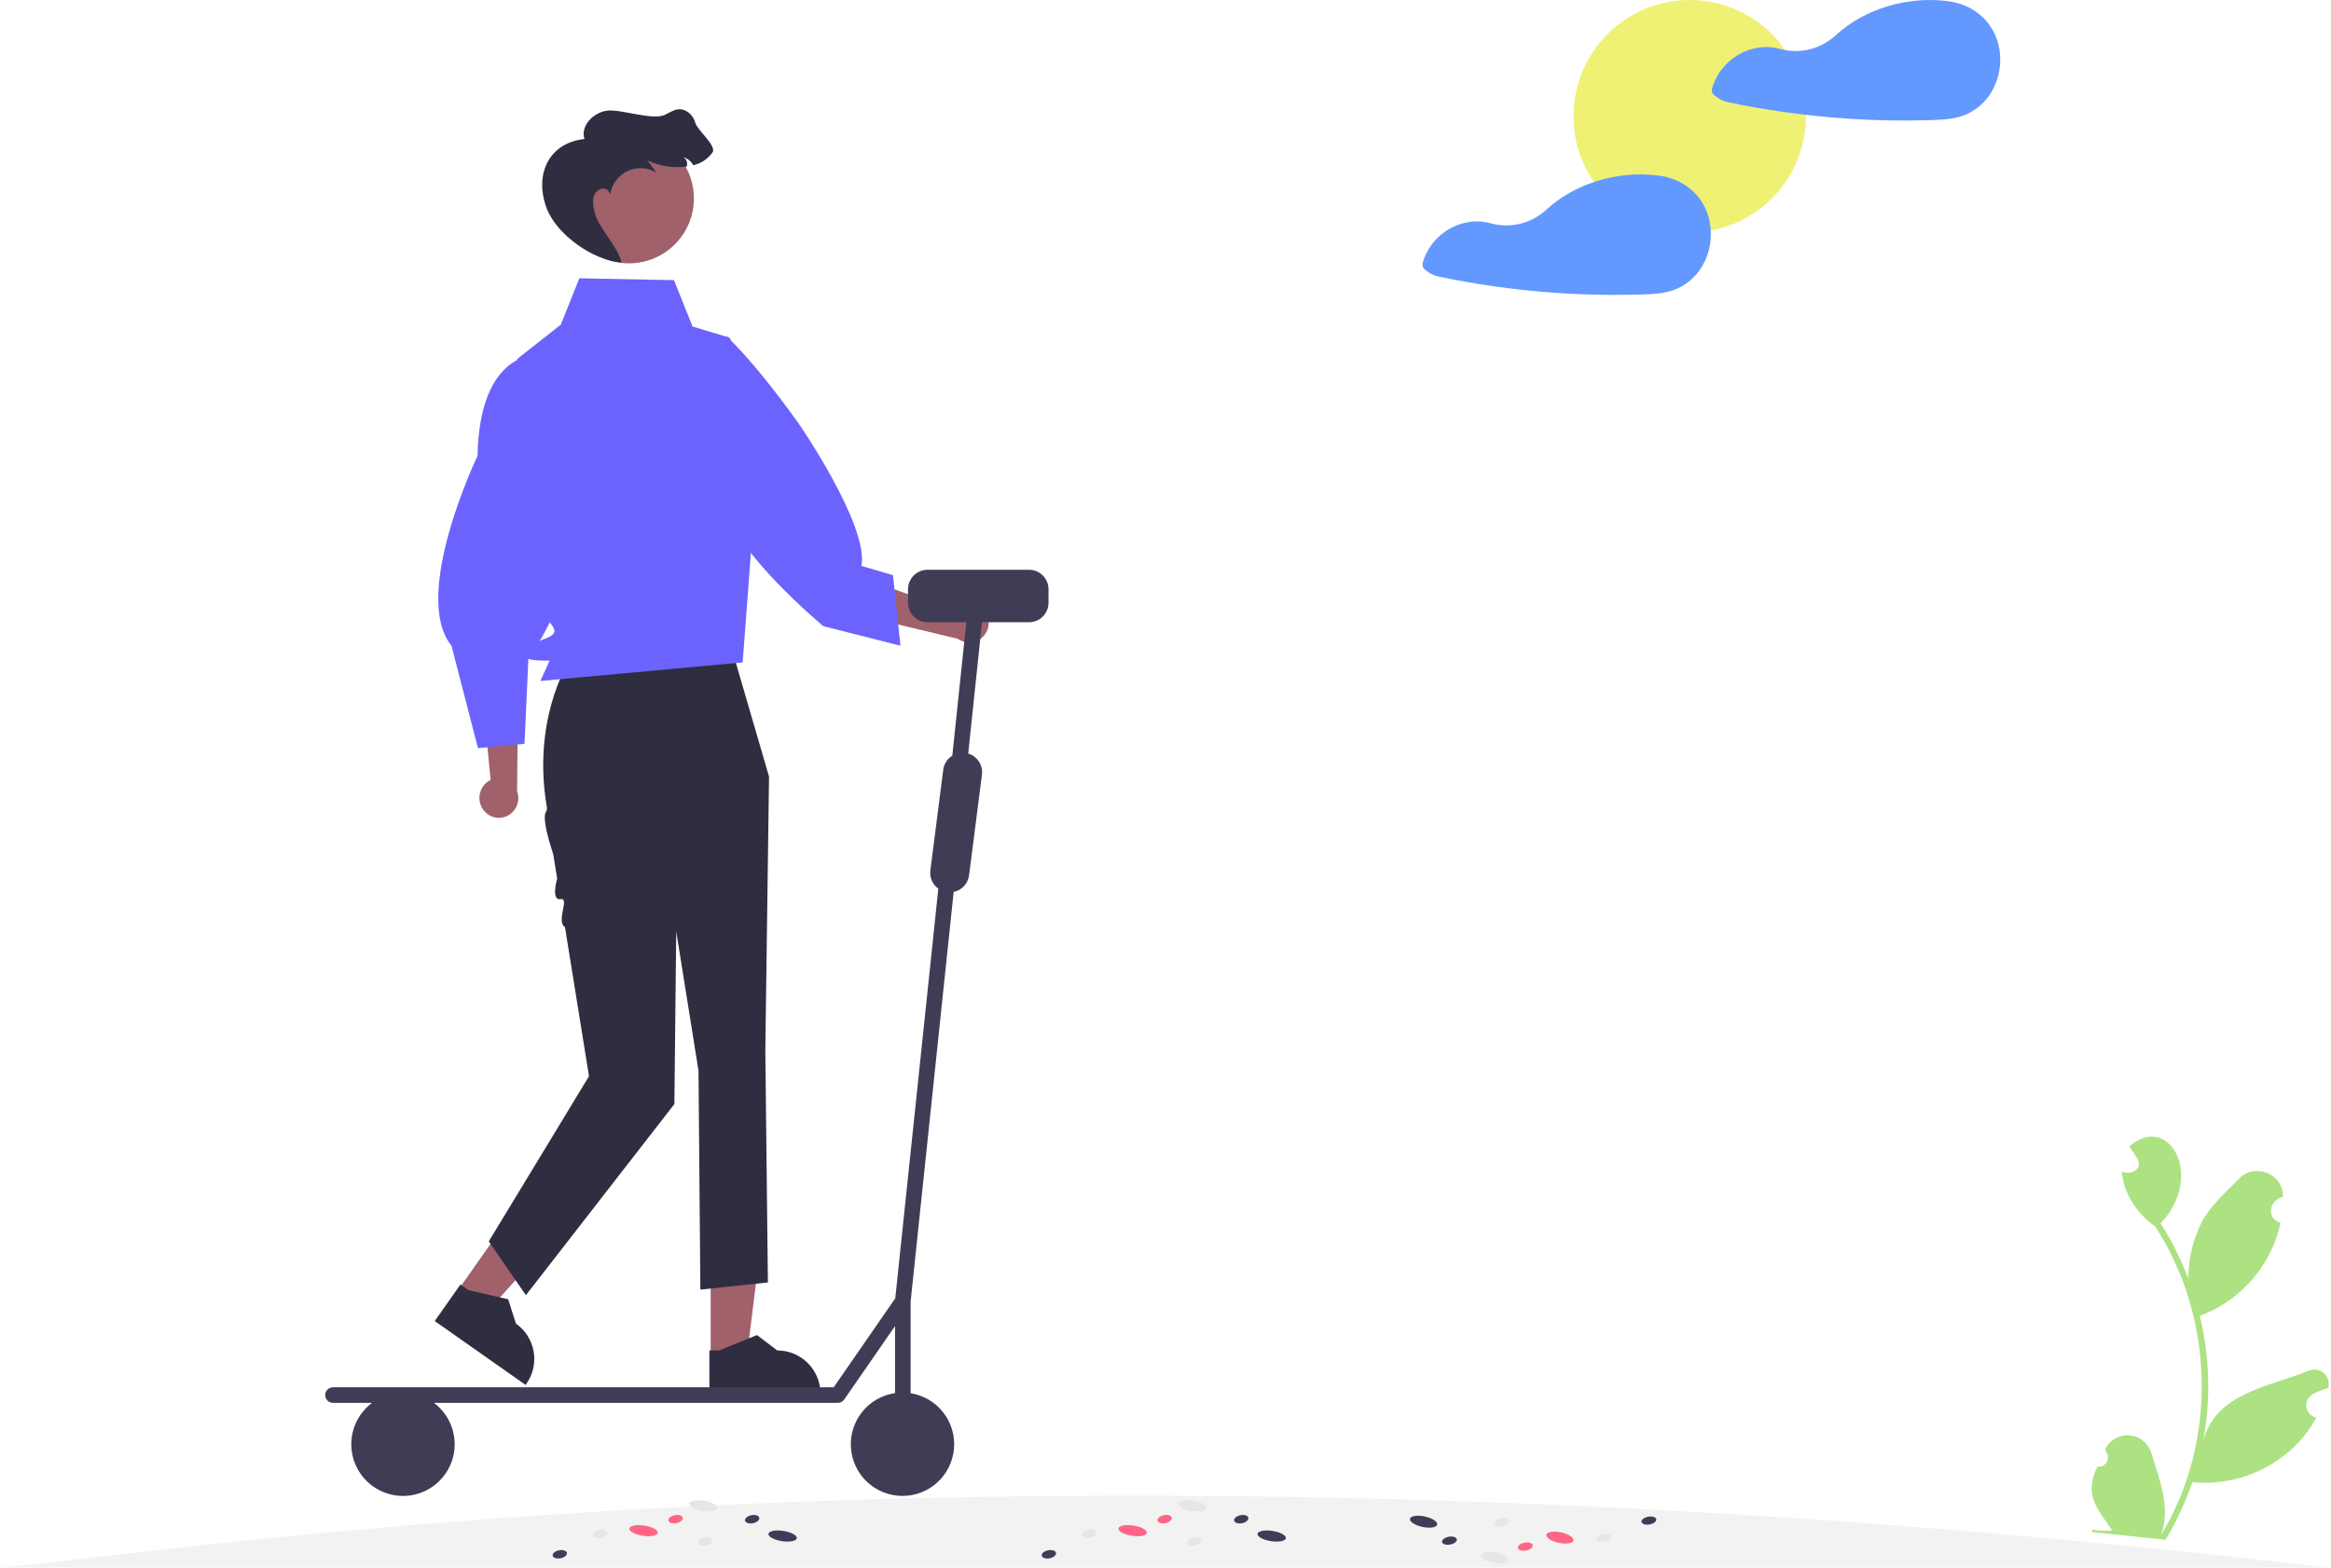 <svg width="896" height="603" viewBox="0 0 896 603" fill="none" xmlns="http://www.w3.org/2000/svg">
<g id="undraw_scooter_re_lrsb 1" clip-path="url(#clip0_1_2)">
<g id="man">
<path id="Vector" d="M378.093 234.549C376.747 233.046 374.868 232.128 372.855 231.99C370.843 231.852 368.856 232.504 367.317 233.809C367.008 234.079 366.723 234.374 366.463 234.691L341.024 225.592L331.865 236.876L368.061 245.573C369.46 246.549 371.142 247.034 372.846 246.953C374.55 246.872 376.179 246.23 377.479 245.126C378.213 244.49 378.814 243.717 379.249 242.849C379.683 241.981 379.943 241.036 380.013 240.068C380.082 239.1 379.96 238.128 379.654 237.207C379.348 236.286 378.863 235.434 378.228 234.7C378.184 234.649 378.139 234.599 378.093 234.549Z" fill="#A0616A"/>
<path id="Vector_2" d="M273.171 521.86L287.057 521.859L293.663 468.295L273.168 468.297L273.171 521.86Z" fill="#A0616A"/>
<path id="Vector_3" d="M272.681 536.347L315.384 536.345V535.805C315.384 531.397 313.633 527.169 310.516 524.052C307.399 520.935 303.171 519.184 298.763 519.184H298.762L290.962 513.266L276.408 519.185L272.68 519.185L272.681 536.347Z" fill="#2F2E41"/>
<path id="Vector_4" d="M175.837 496.317L187.196 504.303L223.411 464.287L206.644 452.499L175.837 496.317Z" fill="#A0616A"/>
<path id="Vector_5" d="M167.104 507.885L202.036 532.447L202.347 532.005C204.882 528.399 205.882 523.933 205.125 519.591C204.368 515.248 201.917 511.384 198.311 508.848L198.31 508.848L195.333 499.52L180.024 495.99L176.975 493.846L167.104 507.885Z" fill="#2F2E41"/>
<path id="Vector_6" d="M217.842 255.384L216.689 257.849C209.104 274.052 207.165 292.165 210.112 309.811C210.331 310.499 210.29 311.244 209.995 311.904C208.167 314.048 211.035 323.363 212.678 328.564L214.16 337.762C214.16 337.762 211.703 346.304 215.435 345.676C219.167 345.048 213.61 354.16 217.169 356.442L226.403 413.764L187.878 477.259L202.147 497.948L259.221 424.465L259.934 358.117L268.495 411.624L269.209 495.808L295.167 493.048L294.179 403.776L295.606 298.557L281.337 249.617L217.842 255.384Z" fill="#2F2E41"/>
<path id="Vector_7" d="M222.69 106.991L259.075 107.705L266.209 125.54L280.477 129.821L292.606 159.785L285.471 254.67L207.708 261.804L211.275 253.957C211.275 253.957 197.007 254.67 202.001 249.676C206.995 244.682 216.589 245.789 211.792 239.885C206.995 233.981 206.281 229.7 206.281 229.7L204.141 200.45L198.79 138.025L215.556 124.827L222.69 106.991Z" fill="#6C63FF"/>
<path id="Vector_8" d="M185.603 311.094C184.476 309.422 184.045 307.375 184.403 305.39C184.761 303.405 185.88 301.637 187.521 300.464C187.859 300.231 188.215 300.026 188.586 299.852L185.986 272.96L199.167 266.84L198.746 304.063C199.35 305.658 199.409 307.408 198.914 309.041C198.419 310.673 197.398 312.095 196.009 313.086C195.214 313.642 194.316 314.036 193.369 314.245C192.421 314.454 191.441 314.475 190.486 314.305C189.53 314.136 188.617 313.78 187.799 313.258C186.981 312.736 186.273 312.058 185.717 311.262C185.679 311.207 185.641 311.151 185.603 311.094Z" fill="#A0616A"/>
<path id="Vector_9" d="M205.494 136.491C205.494 136.491 184.28 136.079 183.557 175.254C183.557 175.254 157.824 228.921 173.547 248.252L183.723 287.63L201.608 285.96L203.103 253.385C203.103 253.385 228.027 218.344 222.485 184.714L205.494 136.491Z" fill="#6C63FF"/>
<path id="Vector_10" d="M279.051 129.108C279.051 129.108 288.682 137.312 306.874 162.639C306.874 162.639 333.984 201.877 331.13 217.572L343.259 221.139L346.112 248.249L316.505 240.758C316.505 240.758 278.337 209.011 279.764 193.316C281.191 177.62 279.051 129.108 279.051 129.108Z" fill="#6C63FF"/>
<path id="Vector_11" d="M241.764 101.248C255.549 101.248 266.723 90.073 266.723 76.289C266.723 62.505 255.549 51.33 241.764 51.33C227.98 51.33 216.806 62.505 216.806 76.289C216.806 90.073 227.98 101.248 241.764 101.248Z" fill="#A0616A"/>
<path id="Vector_12" d="M234.479 75.636C234.501 75.358 234.529 75.08 234.565 74.802C234.6 75.083 234.571 75.368 234.479 75.636Z" fill="#2F2E41"/>
<path id="Vector_13" d="M267.218 47.099C266.469 44.167 263.623 41.677 260.612 42.034C258.736 42.255 257.138 43.461 255.411 44.217C250.567 46.336 238.503 41.827 233.274 42.548C228.037 43.276 223.015 48.419 224.663 53.442C211.099 54.886 205.279 66.858 210.066 79.91C213.81 90.117 228.037 100.221 238.888 100.927C237.554 94.635 229.828 87.593 228.494 81.308C228.014 79.623 227.886 77.858 228.116 76.121C228.244 75.255 228.629 74.448 229.22 73.802C229.811 73.156 230.582 72.702 231.433 72.497C232.149 72.42 232.867 72.614 233.447 73.041C234.027 73.467 234.426 74.096 234.565 74.802C234.831 72.869 235.575 71.032 236.73 69.459C237.884 67.885 239.412 66.625 241.176 65.79C242.941 64.956 244.885 64.575 246.833 64.681C248.782 64.787 250.673 65.377 252.336 66.397L248.876 61.689C253.588 63.891 258.83 64.703 263.987 64.029C264.112 63.589 264.153 63.129 264.108 62.673C264.069 62.203 263.91 61.752 263.645 61.361C263.38 60.971 263.018 60.657 262.595 60.448C263.421 60.67 264.193 61.056 264.865 61.585C265.537 62.113 266.095 62.773 266.505 63.523C269.494 62.841 272.125 61.08 273.896 58.578C275.551 56.039 267.968 50.032 267.218 47.099Z" fill="#2F2E41"/>
<path id="Vector_14" d="M395.532 219.048H356.532C354.543 219.048 352.635 219.838 351.228 221.245C349.822 222.651 349.032 224.559 349.032 226.548V231.726C349.032 233.716 349.822 235.623 351.228 237.03C352.635 238.436 354.543 239.226 356.532 239.226H371.439L366.05 290.515C365.103 291.102 364.299 291.893 363.697 292.83C363.094 293.767 362.709 294.827 362.568 295.932L357.617 334.616C357.445 335.957 357.638 337.319 358.177 338.559C358.715 339.799 359.579 340.87 360.676 341.659L344.129 499.15L320.46 533.347H128C127.204 533.347 126.441 533.663 125.879 534.225C125.316 534.788 125 535.551 125 536.347C125 537.142 125.316 537.905 125.879 538.468C126.441 539.03 127.204 539.347 128 539.347H142.993C139.654 541.847 137.186 545.335 135.939 549.317C134.693 553.299 134.731 557.572 136.049 561.53C137.367 565.489 139.897 568.932 143.281 571.372C146.665 573.812 150.731 575.125 154.904 575.125C159.076 575.125 163.142 573.812 166.526 571.372C169.91 568.932 172.44 565.489 173.758 561.53C175.076 557.572 175.114 553.299 173.868 549.317C172.621 545.335 170.154 541.847 166.814 539.347H322.032C322.517 539.346 322.995 539.229 323.424 539.004C323.854 538.778 324.222 538.452 324.499 538.054L344.032 509.832V535.585C339.074 536.31 334.574 538.879 331.43 542.78C328.287 546.681 326.733 551.626 327.08 556.624C327.426 561.622 329.648 566.304 333.3 569.734C336.952 573.163 341.764 575.087 346.774 575.12C351.784 575.152 356.621 573.292 360.317 569.91C364.014 566.528 366.296 561.875 366.708 556.882C367.12 551.889 365.631 546.925 362.538 542.983C359.446 539.042 354.979 536.413 350.032 535.625V500.382L366.578 342.907C368.106 342.591 369.498 341.806 370.559 340.661C371.619 339.516 372.296 338.069 372.495 336.521L377.447 297.837C377.671 296.076 377.264 294.293 376.297 292.805C375.33 291.317 373.867 290.221 372.167 289.71L377.472 239.226H395.532C397.521 239.226 399.428 238.436 400.835 237.03C402.242 235.623 403.032 233.716 403.032 231.726V226.548C403.032 224.559 402.242 222.651 400.835 221.245C399.428 219.838 397.521 219.048 395.532 219.048Z" fill="#3F3D56"/>
</g>
<g id="plant">
<path id="Vector_15" d="M806.199 563.836C806.921 563.946 807.66 563.83 808.315 563.506C808.969 563.181 809.509 562.663 809.859 562.022C810.209 561.381 810.354 560.647 810.274 559.921C810.194 559.195 809.892 558.511 809.41 557.961C809.358 557.597 809.32 557.335 809.268 556.97C810.147 555.278 811.512 553.887 813.187 552.975C814.862 552.063 816.772 551.673 818.67 551.853C820.569 552.033 822.37 552.777 823.844 553.988C825.317 555.199 826.395 556.822 826.94 558.65C830.113 568.922 834.486 579.669 830.65 590.217C852.467 554.232 851.315 506.513 828.305 471.384C821.43 466.602 816.263 458.843 815.59 450.391C819.073 451.992 823.882 449.526 821.565 445.439C820.54 443.862 819.502 442.296 818.478 440.719C833.721 427.546 847.663 452.212 830.504 470.349C834.796 477.057 838.374 484.196 841.181 491.648C841.148 484.043 842.921 476.538 846.354 469.752C849.773 463.45 855.471 458.438 860.574 453.214C866.779 446.849 877.723 451.229 877.539 460.111C872.308 461.245 870.888 468.481 876.568 470.086C873.34 486.308 861.065 500.242 845.575 505.885C849.421 521.727 849.847 538.206 846.824 554.224C851.4 535.612 872.15 533.149 887.103 527.125C888.065 526.641 889.147 526.447 890.218 526.568C891.288 526.688 892.3 527.118 893.131 527.804C893.961 528.49 894.574 529.402 894.894 530.431C895.215 531.459 895.229 532.558 894.935 533.595C892.897 534.185 890.922 534.977 889.04 535.958C888.157 536.427 887.441 537.157 886.989 538.048C886.537 538.939 886.372 539.949 886.517 540.938C886.661 541.926 887.108 542.846 887.796 543.571C888.483 544.296 889.379 544.791 890.358 544.987C881.369 561.916 861.664 571.855 842.707 569.806C840.057 577.534 836.61 584.967 832.423 591.983L804.277 589.041C804.209 588.717 804.152 588.385 804.094 588.063C806.682 588.499 809.314 588.616 811.93 588.413C805.891 579.531 800.995 574.81 806.198 563.837L806.199 563.836Z" fill="#66CA18" fill-opacity="0.54"/>
</g>
<g id="ground">
<path id="Vector_16" d="M0 602.681H895C393.999 543.76 73.265 596.229 0 602.681Z" fill="#F2F2F2"/>
<path id="Vector_17" d="M463.585 580.124C464.329 579.149 462.565 577.819 459.645 577.154C456.725 576.489 453.755 576.741 453.011 577.717C452.267 578.692 454.031 580.022 456.951 580.687C459.871 581.352 462.841 581.1 463.585 580.124Z" fill="#E6E6E6"/>
<path id="Vector_18" d="M494.115 591.741C494.859 590.765 493.095 589.435 490.175 588.771C487.255 588.106 484.285 588.358 483.541 589.333C482.796 590.309 484.56 591.639 487.48 592.304C490.4 592.969 493.371 592.717 494.115 591.741Z" fill="#3F3D56"/>
<path id="Vector_19" d="M440.653 589.676C441.397 588.7 439.633 587.37 436.713 586.705C433.793 586.04 430.823 586.292 430.079 587.268C429.335 588.244 431.099 589.574 434.019 590.238C436.939 590.903 439.909 590.651 440.653 589.676Z" fill="#FF6584"/>
<path id="Vector_20" d="M420.744 590.427C421.75 589.635 421.643 588.644 420.505 588.212C419.367 587.78 417.629 588.072 416.623 588.864C415.617 589.655 415.724 590.647 416.862 591.079C418 591.511 419.738 591.219 420.744 590.427Z" fill="#E6E6E6"/>
<path id="Vector_21" d="M405.232 598.338C406.238 597.546 406.131 596.554 404.993 596.123C403.855 595.691 402.117 595.983 401.111 596.775C400.105 597.566 400.212 598.558 401.35 598.99C402.488 599.422 404.226 599.13 405.232 598.338Z" fill="#3F3D56"/>
<path id="Vector_22" d="M461.106 593.397C462.112 592.605 462.005 591.614 460.866 591.182C459.728 590.75 457.99 591.042 456.984 591.834C455.978 592.625 456.085 593.617 457.223 594.049C458.362 594.481 460.1 594.189 461.106 593.397Z" fill="#E6E6E6"/>
<path id="Vector_23" d="M449.735 584.828C450.741 584.036 450.634 583.045 449.496 582.613C448.358 582.181 446.619 582.473 445.613 583.265C444.607 584.056 444.715 585.048 445.853 585.48C446.991 585.912 448.729 585.62 449.735 584.828Z" fill="#FF6584"/>
<path id="Vector_24" d="M479.186 584.854C480.192 584.062 480.085 583.07 478.947 582.639C477.809 582.207 476.07 582.499 475.065 583.29C474.059 584.082 474.166 585.074 475.304 585.506C476.442 585.938 478.18 585.646 479.186 584.854Z" fill="#3F3D56"/>
<path id="Vector_25" d="M275.587 580.124C276.331 579.149 274.567 577.819 271.647 577.154C268.727 576.489 265.757 576.741 265.013 577.717C264.269 578.692 266.033 580.022 268.953 580.687C271.873 581.352 274.843 581.1 275.587 580.124Z" fill="#E6E6E6"/>
<path id="Vector_26" d="M306.117 591.741C306.861 590.765 305.097 589.435 302.177 588.771C299.257 588.106 296.287 588.358 295.543 589.333C294.799 590.309 296.562 591.639 299.482 592.304C302.402 592.969 305.373 592.717 306.117 591.741Z" fill="#3F3D56"/>
<path id="Vector_27" d="M252.655 589.676C253.399 588.7 251.635 587.37 248.715 586.705C245.795 586.04 242.825 586.292 242.081 587.268C241.337 588.244 243.101 589.574 246.021 590.238C248.941 590.903 251.911 590.651 252.655 589.676Z" fill="#FF6584"/>
<path id="Vector_28" d="M232.746 590.427C233.752 589.635 233.645 588.644 232.507 588.212C231.369 587.78 229.631 588.072 228.625 588.864C227.619 589.655 227.726 590.647 228.864 591.079C230.002 591.511 231.74 591.219 232.746 590.427Z" fill="#E6E6E6"/>
<path id="Vector_29" d="M217.234 598.338C218.24 597.546 218.133 596.554 216.995 596.123C215.857 595.691 214.119 595.983 213.113 596.775C212.107 597.566 212.214 598.558 213.352 598.99C214.49 599.422 216.229 599.13 217.234 598.338Z" fill="#3F3D56"/>
<path id="Vector_30" d="M273.108 593.397C274.114 592.605 274.007 591.614 272.869 591.182C271.73 590.75 269.992 591.042 268.986 591.834C267.98 592.625 268.087 593.617 269.226 594.049C270.364 594.481 272.102 594.189 273.108 593.397Z" fill="#E6E6E6"/>
<path id="Vector_31" d="M261.737 584.828C262.743 584.036 262.636 583.045 261.498 582.613C260.36 582.181 258.621 582.473 257.615 583.265C256.609 584.056 256.717 585.048 257.855 585.48C258.993 585.912 260.731 585.62 261.737 584.828Z" fill="#FF6584"/>
<path id="Vector_32" d="M291.188 584.854C292.194 584.062 292.087 583.07 290.949 582.639C289.811 582.207 288.073 582.499 287.067 583.29C286.061 584.082 286.168 585.074 287.306 585.506C288.444 585.938 290.182 585.646 291.188 584.854Z" fill="#3F3D56"/>
<path id="Vector_33" d="M579.402 600.447C580.388 599.538 578.981 598.087 576.259 597.206C573.537 596.325 570.531 596.348 569.546 597.258C568.56 598.167 569.967 599.618 572.689 600.499C575.411 601.38 578.416 601.357 579.402 600.447Z" fill="#E6E6E6"/>
<path id="Vector_34" d="M552.134 586.619C553.12 585.709 551.713 584.258 548.991 583.377C546.269 582.496 543.263 582.52 542.278 583.429C541.292 584.339 542.699 585.79 545.421 586.671C548.143 587.551 551.148 587.528 552.134 586.619Z" fill="#3F3D56"/>
<path id="Vector_35" d="M604.547 592.736C605.533 591.826 604.125 590.375 601.404 589.494C598.682 588.614 595.676 588.637 594.69 589.546C593.705 590.456 595.112 591.907 597.834 592.788C600.556 593.669 603.561 593.645 604.547 592.736Z" fill="#FF6584"/>
<path id="Vector_36" d="M618.279 592.181C619.477 591.473 619.624 590.483 618.607 589.969C617.59 589.455 615.795 589.611 614.596 590.319C613.398 591.026 613.251 592.016 614.268 592.531C615.285 593.045 617.081 592.888 618.279 592.181Z" fill="#E6E6E6"/>
<path id="Vector_37" d="M635.658 585.529C636.856 584.821 637.003 583.831 635.986 583.317C634.969 582.803 633.173 582.959 631.975 583.667C630.777 584.374 630.63 585.364 631.647 585.878C632.664 586.393 634.46 586.236 635.658 585.529Z" fill="#3F3D56"/>
<path id="Vector_38" d="M579.069 586.166C580.268 585.458 580.414 584.468 579.397 583.954C578.381 583.439 576.585 583.596 575.387 584.303C574.189 585.011 574.042 586.001 575.059 586.515C576.076 587.03 577.871 586.873 579.069 586.166Z" fill="#E6E6E6"/>
<path id="Vector_39" d="M588.143 595.517C589.341 594.81 589.488 593.819 588.471 593.305C587.454 592.791 585.658 592.947 584.46 593.655C583.262 594.362 583.115 595.353 584.132 595.867C585.149 596.381 586.945 596.224 588.143 595.517Z" fill="#FF6584"/>
<path id="Vector_40" d="M558.986 593.248C560.184 592.541 560.331 591.551 559.314 591.036C558.297 590.522 556.501 590.679 555.303 591.386C554.105 592.094 553.958 593.084 554.975 593.598C555.992 594.112 557.788 593.956 558.986 593.248Z" fill="#3F3D56"/>
</g>
<g id="sun">
<path id="Vector_41" d="M649.504 89.364C674.181 89.364 694.186 69.359 694.186 44.682C694.186 20.005 674.181 0 649.504 0C624.827 0 604.822 20.005 604.822 44.682C604.822 69.359 624.827 89.364 649.504 89.364Z" fill="#EFF175"/>
</g>
<g id="cloud">
<g id="Group 1">
<path id="Vector_42" d="M657.584 88.621C657.499 86.749 657.184 84.894 656.647 83.099C654.053 74.447 646.757 68.791 637.938 67.552C637.843 67.544 637.748 67.544 637.653 67.552C637.527 67.517 637.398 67.489 637.268 67.469C628.988 66.455 620.586 67.318 612.685 69.996C605.899 72.21 599.657 75.832 594.366 80.624C591.531 83.252 588.069 85.11 584.312 86.022C580.555 86.933 576.627 86.868 572.902 85.832C570.851 85.267 568.724 85.034 566.599 85.14C562.07 85.44 557.744 87.129 554.21 89.977C550.677 92.825 548.107 96.693 546.853 101.055C546.722 101.588 546.764 102.148 546.971 102.656C547.179 103.164 547.541 103.593 548.007 103.883C549.355 105.031 550.955 105.845 552.676 106.259C556.391 107.046 560.106 107.765 563.855 108.418C571.151 109.69 578.48 110.722 585.844 111.514C600.803 113.12 615.855 113.69 630.893 113.221C635.896 113.053 640.732 112.886 645.318 110.677C648.654 109.033 651.503 106.547 653.584 103.465C656.518 99.093 657.924 93.875 657.584 88.621V88.621Z" fill="#6398FF"/>
<path id="Vector_43" d="M767.859 16.058C765.282 7.406 757.986 1.75 749.167 0.512C749.066 0.503 748.966 0.503 748.866 0.512C748.745 0.474 748.622 0.446 748.497 0.428C733.537 -1.513 716.903 3.206 705.707 13.481L705.585 13.593C702.747 16.218 699.286 18.074 695.529 18.984C691.772 19.894 687.845 19.828 684.121 18.792C682.074 18.227 679.949 17.993 677.828 18.099C673.299 18.399 668.973 20.087 665.439 22.936C661.906 25.784 659.336 29.652 658.082 34.014C657.944 34.547 657.981 35.11 658.189 35.619C658.398 36.129 658.765 36.558 659.236 36.842C660.582 37.993 662.182 38.807 663.905 39.218C667.603 40.005 671.335 40.724 675.067 41.377C682.363 42.649 689.698 43.681 697.073 44.473C701.942 44.991 706.823 45.404 711.715 45.711C721.823 46.347 731.98 46.498 742.105 46.18C747.125 46.012 751.945 45.845 756.53 43.636C759.871 41.993 762.726 39.507 764.813 36.423C766.778 33.458 768.069 30.097 768.595 26.578C769.122 23.06 768.87 19.469 767.859 16.058V16.058Z" fill="#6398FF"/>
</g>
</g>
</g>
<defs>
<clipPath id="clip0_1_2">
<rect width="895.01" height="602.681" fill="white"/>
</clipPath>
</defs>
</svg>

